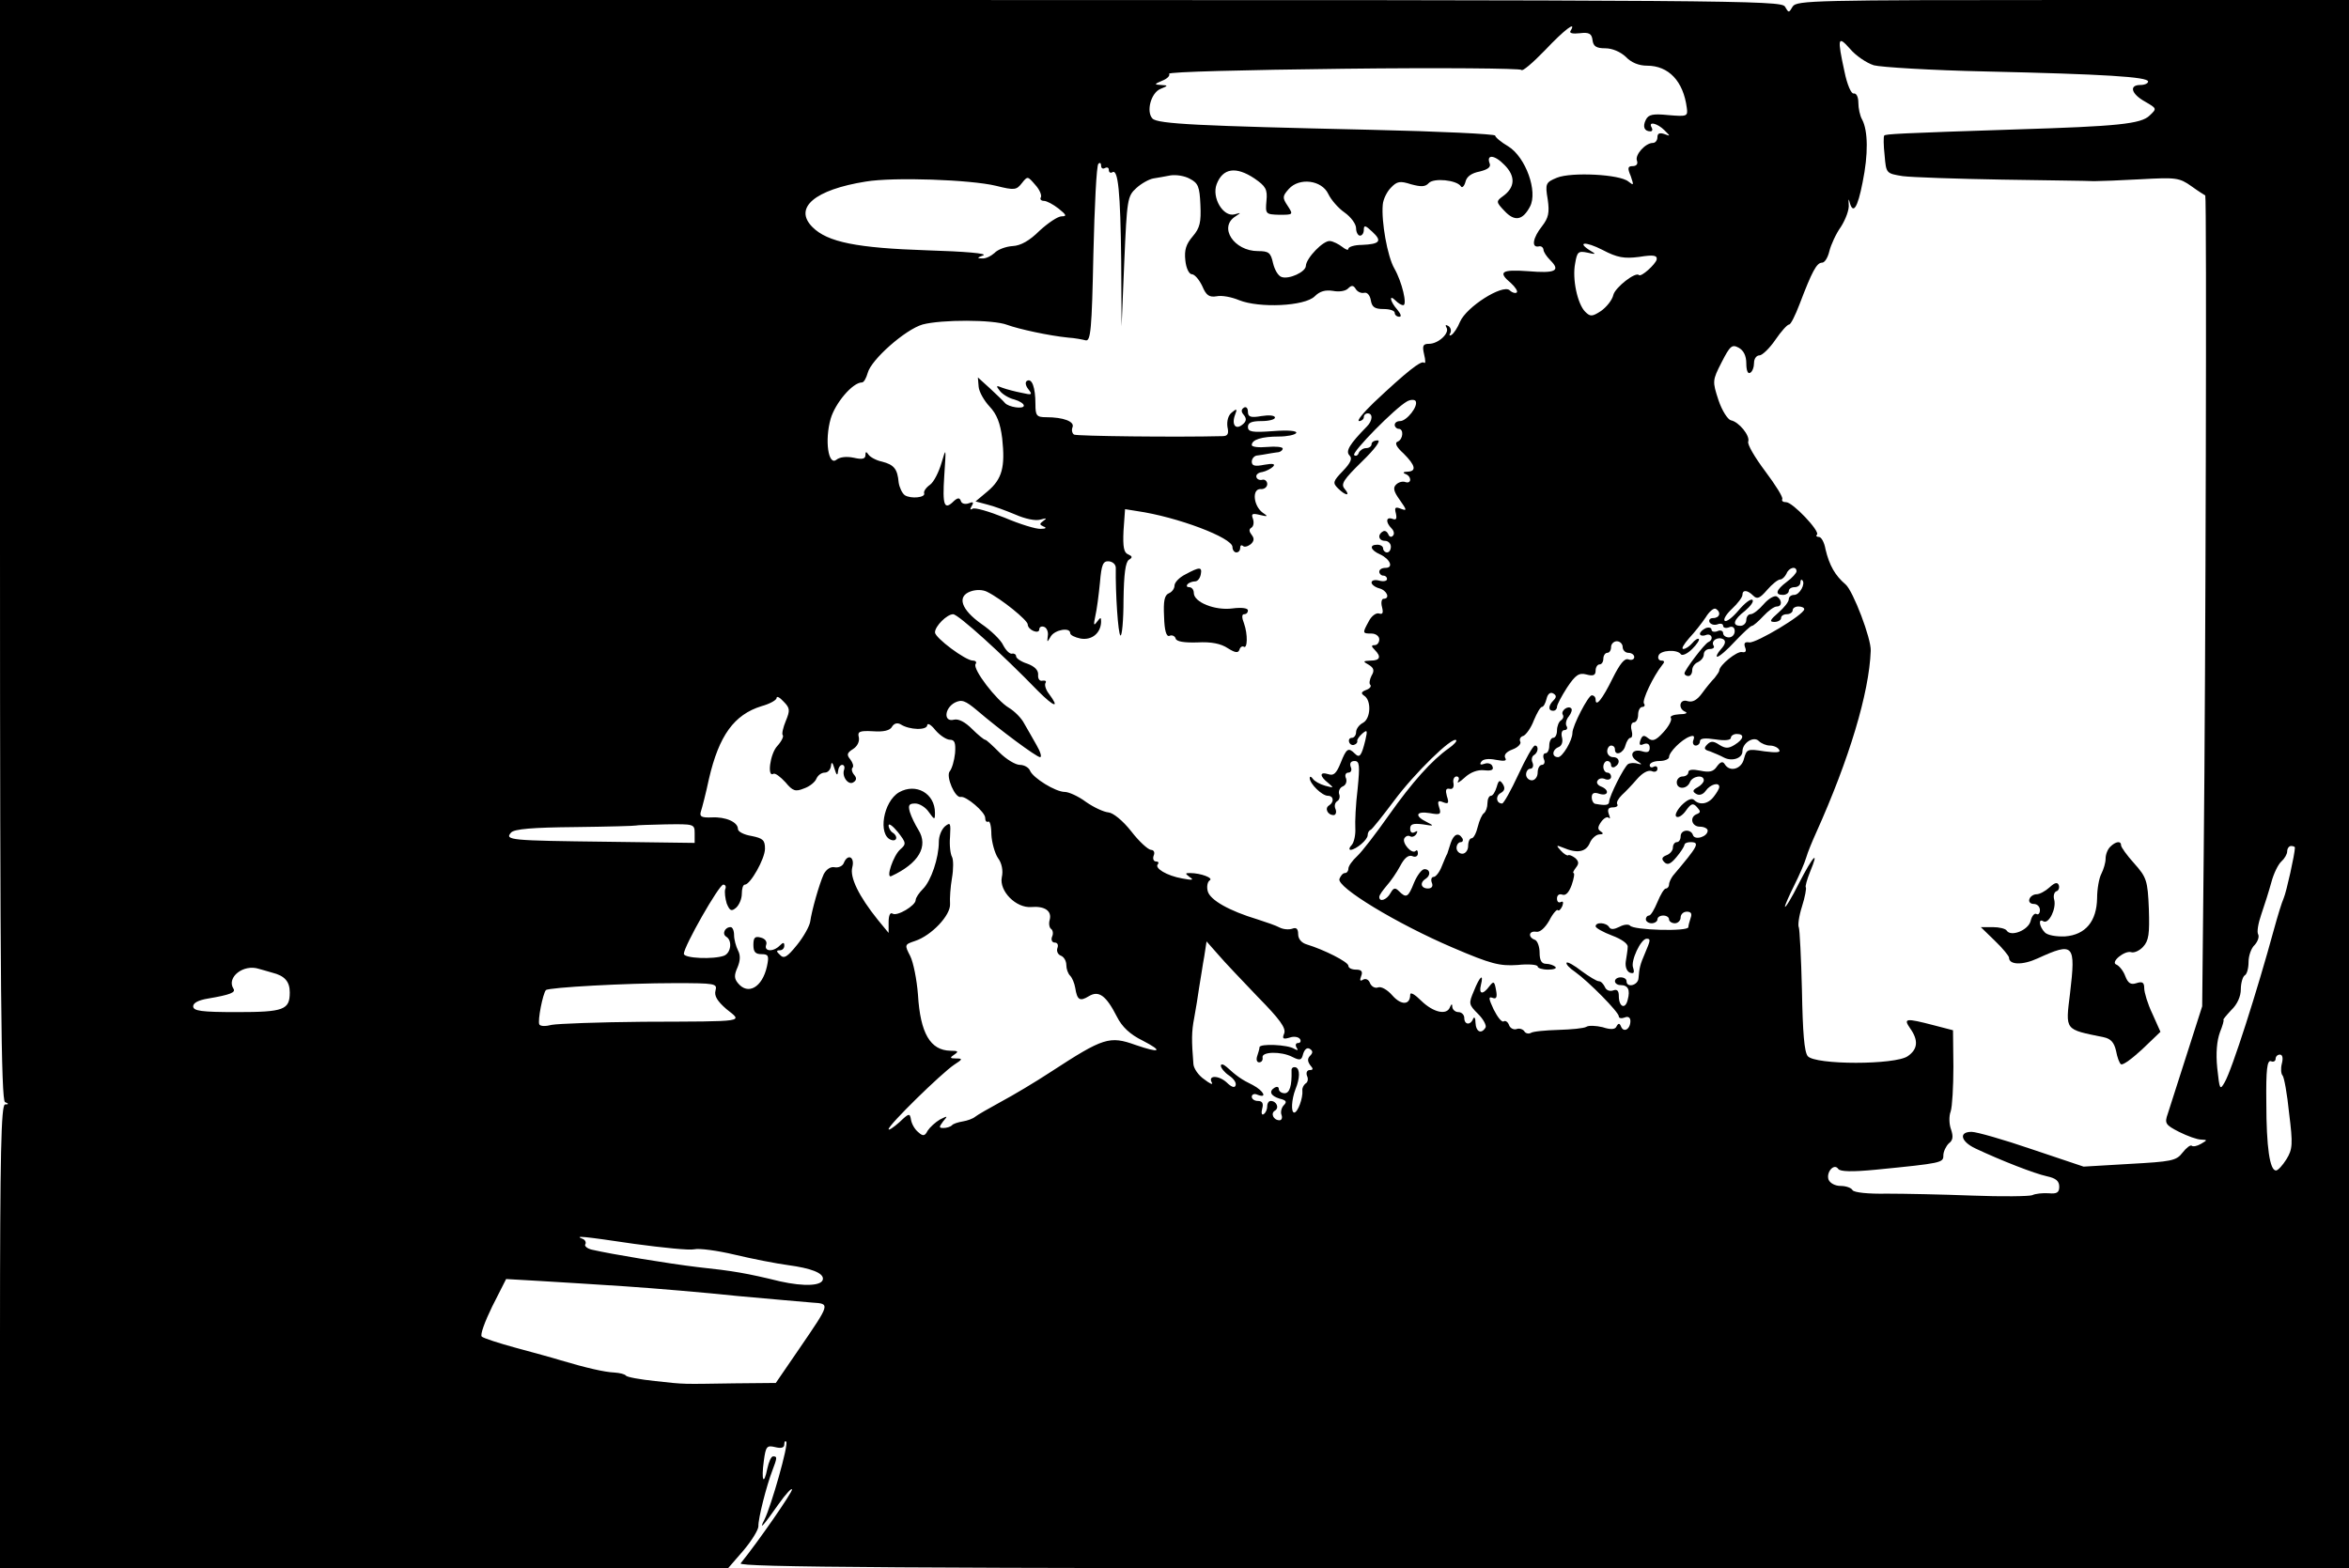 <?xml version="1.0" standalone="no"?>
<!DOCTYPE svg PUBLIC "-//W3C//DTD SVG 20010904//EN"
 "http://www.w3.org/TR/2001/REC-SVG-20010904/DTD/svg10.dtd">
<svg version="1.0" xmlns="http://www.w3.org/2000/svg"
 width="608pt" height="406pt" viewBox="0 0 608 406"
 preserveAspectRatio="xMidYMid meet">
<g transform="translate(0,406) scale(0.1,-0.1)"
fill="#000000" stroke="none">
<path d="M0 2636 c0 -1130 3 -1425 13 -1429 10 -4 10 -6 0 -6 -10 -1 -13 -128
-13 -601 l0 -600 943 0 942 1 39 45 c22 26 39 54 39 63 -1 19 21 105 36 144
13 34 13 37 2 37 -5 0 -11 -14 -15 -32 -9 -45 -16 -31 -9 20 5 38 8 41 29 36
16 -4 24 -2 24 7 0 7 2 10 5 7 7 -6 -39 -167 -56 -201 -16 -31 -4 -18 36 39
19 27 35 44 35 38 0 -8 -86 -133 -133 -191 -7 -10 409 -13 2077 -13 l2086 0 0
2030 0 2030 -715 0 c-669 0 -715 -1 -725 -17 -10 -17 -10 -17 -20 0 -10 16
-131 17 -2315 17 l-2305 0 0 -1424z m4065 1344 c-4 -6 6 -8 24 -6 24 3 31 -1
33 -18 2 -16 10 -21 33 -21 18 0 39 -9 53 -22 14 -15 34 -23 55 -23 56 0 94
-40 103 -109 3 -22 1 -23 -47 -19 -40 4 -52 2 -59 -12 -9 -18 -4 -30 12 -30 5
0 6 5 3 10 -10 17 15 11 33 -7 16 -16 16 -16 0 -10 -12 4 -18 2 -18 -8 0 -8
-5 -15 -12 -15 -19 0 -47 -31 -41 -46 3 -8 -1 -14 -11 -14 -13 0 -14 -5 -5
-26 8 -24 8 -25 -6 -14 -22 19 -148 25 -185 10 -29 -12 -31 -15 -24 -56 5 -35
2 -48 -15 -70 -23 -29 -28 -55 -9 -52 7 2 12 -2 13 -8 0 -6 8 -18 18 -28 27
-27 13 -34 -58 -28 -69 5 -79 -2 -44 -31 11 -10 18 -21 15 -24 -3 -3 -12 -1
-19 6 -19 15 -111 -43 -128 -82 -6 -15 -16 -30 -22 -34 -5 -3 -7 -1 -3 5 3 6
1 14 -5 18 -7 4 -9 3 -5 -4 9 -14 -21 -42 -45 -42 -16 0 -18 -5 -13 -27 4 -16
4 -25 0 -22 -7 7 -45 -23 -130 -103 -28 -27 -45 -48 -38 -48 6 0 12 5 12 10 0
6 5 10 10 10 14 0 13 -19 -2 -34 -45 -46 -56 -64 -45 -75 8 -8 3 -19 -17 -40
-26 -27 -27 -31 -13 -45 20 -20 34 -21 17 -1 -10 12 -2 24 45 70 34 33 50 55
41 55 -9 0 -16 -4 -16 -10 0 -5 -6 -10 -14 -10 -8 0 -16 -6 -19 -12 -2 -7 -8
-10 -12 -6 -7 7 106 122 137 139 9 5 19 5 22 1 8 -13 -23 -52 -40 -52 -8 0
-14 -4 -14 -10 0 -5 5 -10 10 -10 14 0 12 -27 -2 -33 -9 -3 -4 -14 15 -31 31
-31 34 -46 10 -47 -11 0 -13 -3 -5 -6 16 -6 16 -26 0 -21 -7 3 -18 0 -24 -6
-9 -8 -7 -18 9 -40 19 -27 19 -29 3 -23 -15 6 -17 3 -13 -12 3 -14 1 -18 -9
-14 -17 6 -18 -9 -2 -25 6 -6 8 -15 3 -19 -4 -5 -10 -2 -12 5 -3 6 -9 10 -14
6 -14 -8 -11 -24 6 -24 8 0 15 -7 15 -15 0 -8 -4 -15 -10 -15 -5 0 -10 5 -10
10 0 6 -7 10 -15 10 -22 0 -18 -14 7 -25 26 -12 36 -35 14 -35 -9 0 -16 -4
-16 -10 0 -5 5 -10 10 -10 6 0 10 -4 10 -9 0 -5 -9 -7 -20 -4 -11 3 -20 1 -20
-5 0 -5 9 -12 20 -15 20 -5 29 -27 11 -27 -5 0 -7 -10 -4 -21 4 -16 2 -20 -8
-17 -7 2 -19 -6 -26 -20 -17 -31 -17 -32 7 -32 11 0 20 -7 20 -15 0 -8 -5 -15
-12 -15 -9 0 -9 -3 0 -12 18 -18 14 -28 -10 -28 -21 -1 -21 -2 -5 -11 13 -8
15 -15 7 -28 -5 -10 -7 -21 -3 -24 3 -4 -2 -10 -11 -13 -13 -5 -14 -9 -5 -15
19 -12 17 -59 -3 -70 -10 -5 -18 -16 -18 -24 0 -8 -5 -15 -11 -15 -6 0 -9 -5
-7 -11 2 -6 8 -9 13 -7 6 2 9 6 8 10 -1 3 5 12 13 19 13 11 14 9 8 -17 -10
-41 -15 -47 -27 -35 -17 17 -22 14 -37 -24 -11 -27 -18 -34 -32 -29 -23 7 -23
-5 0 -23 15 -13 15 -13 -8 -7 -14 4 -28 12 -32 18 -4 6 -8 7 -8 2 0 -15 32
-46 47 -46 15 0 17 -16 3 -25 -12 -7 -4 -25 12 -25 5 0 8 7 5 15 -4 8 -2 17 4
21 6 3 8 12 5 19 -2 7 2 16 9 19 8 3 12 12 9 21 -4 8 -1 15 6 15 7 0 10 7 6
15 -3 9 0 15 10 15 13 0 14 -11 8 -72 -5 -40 -7 -86 -6 -102 1 -16 -3 -36 -9
-43 -7 -7 -8 -13 -3 -13 14 1 44 26 44 38 0 6 3 12 8 14 4 2 31 36 61 76 52
70 150 166 160 156 3 -2 -6 -12 -19 -21 -44 -31 -95 -88 -155 -173 -33 -47
-70 -95 -82 -106 -13 -12 -23 -26 -23 -33 0 -6 -4 -11 -9 -11 -5 0 -11 -7 -14
-15 -9 -21 150 -117 293 -178 100 -43 122 -48 168 -45 28 3 52 1 52 -4 0 -4
12 -8 27 -8 14 0 23 3 19 7 -4 4 -15 8 -24 8 -12 0 -17 9 -17 29 0 16 -6 31
-12 33 -19 7 -16 24 3 21 10 -2 23 10 34 29 9 18 20 30 22 27 3 -3 8 2 12 11
3 9 2 13 -4 10 -6 -3 -10 1 -10 9 0 9 6 13 14 10 9 -3 17 6 24 25 6 17 8 31 5
31 -3 0 0 6 6 14 8 10 8 16 -2 25 -8 6 -16 9 -18 7 -2 -2 -11 3 -19 12 -13 14
-12 15 5 8 37 -16 60 -12 70 12 5 12 17 22 25 22 10 0 11 3 3 8 -8 5 -8 11 1
24 7 10 16 15 20 11 4 -4 4 0 0 10 -4 12 -1 17 11 17 9 0 14 4 11 8 -3 5 3 15
12 24 9 8 27 27 39 41 14 16 28 24 38 21 8 -4 15 -1 15 6 0 6 -4 8 -10 5 -5
-3 -10 -1 -10 4 0 6 11 11 25 11 14 0 25 5 25 10 0 13 32 45 53 53 11 4 14 2
10 -9 -3 -7 0 -14 6 -14 6 0 11 5 11 11 0 8 13 9 40 5 25 -4 40 -2 40 4 0 5 7
10 15 10 21 0 19 -13 -5 -28 -16 -10 -24 -10 -40 0 -15 10 -22 10 -31 1 -10
-10 -8 -14 7 -18 10 -4 27 -11 36 -16 21 -11 48 -2 48 16 0 22 29 40 42 27 7
-7 20 -12 29 -12 10 0 21 -5 24 -11 5 -7 -7 -8 -38 -4 -44 7 -46 6 -53 -19 -6
-27 -37 -36 -50 -14 -5 8 -11 6 -20 -6 -9 -14 -20 -16 -43 -11 -20 4 -31 3
-31 -4 0 -6 -7 -11 -15 -11 -8 0 -15 -7 -15 -15 0 -19 26 -19 34 0 6 16 36 21
36 5 0 -5 -7 -13 -16 -18 -13 -7 -14 -11 -4 -17 8 -5 18 -2 25 8 12 17 35 23
35 10 0 -5 -7 -16 -14 -25 -15 -20 -37 -23 -51 -9 -6 6 -18 1 -33 -14 -12 -13
-18 -26 -13 -29 5 -4 17 4 25 16 13 18 18 20 28 9 10 -11 10 -14 1 -18 -21 -7
-15 -33 7 -33 11 0 20 -5 20 -10 0 -16 -33 -26 -38 -12 -5 17 -32 15 -32 -3 0
-8 -4 -15 -10 -15 -5 0 -10 -6 -10 -14 0 -8 -8 -17 -17 -20 -12 -5 -13 -10 -5
-18 8 -8 16 -5 31 13 11 13 20 27 21 32 0 4 7 7 15 7 26 0 21 -9 -45 -87 -5
-7 -10 -17 -10 -23 0 -5 -4 -10 -8 -10 -5 0 -14 -16 -22 -35 -8 -19 -17 -35
-22 -35 -4 0 -8 -4 -8 -10 0 -5 7 -10 15 -10 8 0 15 5 15 10 0 6 7 10 15 10 8
0 15 -4 15 -10 0 -5 7 -10 15 -10 8 0 15 7 15 15 0 8 7 15 16 15 11 0 14 -5
10 -16 -3 -9 -6 -20 -6 -24 0 -12 -143 -8 -151 4 -4 4 -16 3 -27 -3 -14 -7
-23 -8 -27 -1 -7 12 -35 14 -35 2 0 -4 19 -15 43 -24 24 -9 41 -21 40 -29 0
-8 -3 -25 -5 -38 -2 -14 3 -26 11 -29 10 -3 12 0 8 13 -7 17 20 75 35 75 11 0
10 -4 -4 -37 -13 -30 -15 -39 -17 -65 -1 -19 -31 -26 -31 -8 0 6 -7 10 -15 10
-8 0 -15 -4 -15 -10 0 -5 6 -10 14 -10 20 0 26 -12 19 -38 -6 -26 -23 -19 -23
10 0 14 -5 18 -15 14 -9 -3 -18 1 -21 9 -4 8 -10 15 -16 15 -5 0 -25 12 -44
26 -19 15 -37 25 -39 22 -3 -3 7 -14 22 -24 35 -25 113 -104 113 -115 0 -5 7
-6 15 -3 9 4 15 0 15 -9 0 -21 -17 -31 -24 -15 -4 10 -7 10 -12 1 -3 -8 -15
-9 -36 -2 -17 4 -36 5 -42 1 -6 -4 -39 -7 -72 -8 -34 -1 -67 -4 -72 -8 -6 -3
-14 -1 -17 5 -4 5 -13 8 -20 5 -7 -2 -16 2 -19 10 -3 9 -10 13 -14 10 -5 -3
-16 11 -26 31 -13 28 -14 34 -3 30 10 -4 13 1 9 21 -4 22 -6 23 -17 9 -17 -23
-28 -21 -22 3 8 32 -3 23 -18 -15 -14 -33 -14 -35 11 -60 14 -14 22 -30 19
-35 -11 -18 -25 -11 -26 13 0 12 -3 16 -6 10 -7 -18 -23 -16 -23 2 0 8 -7 15
-15 15 -8 0 -15 6 -16 13 0 9 -2 9 -6 0 -8 -22 -43 -14 -74 16 -17 17 -29 24
-29 16 0 -27 -23 -28 -46 -2 -13 15 -29 24 -37 21 -8 -3 -17 2 -21 11 -3 9
-11 13 -18 9 -8 -5 -9 -2 -5 9 5 12 1 17 -13 17 -11 0 -20 4 -20 10 0 10 -64
42 -107 55 -14 4 -23 14 -23 27 0 14 -5 18 -15 14 -9 -3 -23 -2 -33 3 -9 5
-35 14 -57 21 -73 22 -123 50 -129 73 -3 11 -1 24 5 28 11 6 -23 19 -51 19
-13 0 -13 -1 0 -11 11 -7 6 -8 -20 -3 -40 7 -73 27 -63 37 3 4 1 7 -5 7 -6 0
-9 7 -6 15 4 9 0 15 -7 15 -8 1 -31 22 -51 48 -22 28 -47 48 -59 49 -12 1 -38
13 -58 27 -20 15 -45 26 -55 26 -24 0 -82 36 -90 55 -3 8 -15 15 -26 15 -12 0
-36 15 -53 32 -18 18 -34 33 -37 33 -3 0 -19 13 -34 28 -18 18 -35 27 -47 24
-27 -7 -25 29 2 44 18 9 27 6 58 -20 57 -49 154 -121 163 -121 5 0 1 14 -9 31
-10 17 -24 43 -32 56 -7 14 -25 32 -40 41 -32 19 -94 100 -86 113 4 5 0 9 -7
9 -19 0 -98 59 -98 73 0 16 31 47 47 47 13 0 126 -102 220 -199 42 -42 57 -46
28 -7 -8 10 -12 23 -9 28 3 5 0 7 -8 6 -7 -2 -12 5 -11 15 1 12 -9 22 -28 29
-16 5 -29 14 -29 19 0 5 -5 8 -10 7 -6 -2 -16 8 -23 21 -6 14 -32 39 -57 56
-52 37 -64 71 -28 84 14 5 31 5 43 -1 38 -19 104 -73 105 -84 0 -15 30 -27 30
-13 0 6 6 9 13 6 6 -2 11 -13 9 -23 -2 -18 -2 -18 8 -1 11 17 50 24 50 8 0 -5
12 -11 27 -14 29 -5 52 14 53 43 0 13 -1 13 -11 0 -8 -11 -9 -8 -4 15 4 17 9
56 12 87 4 47 8 56 23 55 10 -1 18 -8 18 -17 -1 -67 6 -171 12 -175 4 -3 8 39
8 92 1 67 5 98 14 104 10 6 9 9 -2 14 -11 4 -14 19 -12 61 l4 56 31 -5 c104
-15 247 -69 247 -93 0 -8 5 -14 10 -14 6 0 10 5 10 12 0 6 3 8 7 5 3 -4 12 -2
20 4 9 8 10 15 3 24 -7 9 -8 15 -1 19 6 4 7 14 4 23 -5 13 -2 15 18 10 21 -5
22 -4 7 6 -24 18 -28 62 -5 61 9 -1 17 5 17 13 0 7 -6 13 -13 11 -7 -2 -14 2
-15 7 -2 6 5 12 15 13 10 2 23 9 28 14 7 7 0 9 -22 5 -25 -5 -33 -3 -33 8 0 8
7 16 15 16 8 1 20 3 25 4 6 1 17 3 25 4 8 0 15 5 15 10 0 4 -18 6 -40 4 -22
-2 -40 0 -40 5 0 14 26 22 70 22 21 0 41 4 45 9 3 6 -21 8 -60 5 -54 -4 -65
-2 -65 11 0 11 10 15 35 15 19 0 35 4 35 9 0 6 -16 7 -35 4 -28 -5 -35 -2 -35
11 0 10 -5 14 -10 11 -8 -5 -8 -11 0 -20 7 -9 6 -16 -4 -24 -18 -15 -29 0 -19
26 6 15 4 16 -9 5 -9 -7 -13 -22 -11 -37 4 -18 1 -24 -13 -24 -119 -3 -377 0
-384 4 -5 3 -7 12 -4 19 6 15 -24 26 -68 26 -25 0 -28 4 -28 34 0 43 -9 68
-22 60 -5 -3 -4 -12 4 -22 11 -14 9 -15 -17 -9 -16 3 -39 9 -50 13 -17 7 -18
6 -7 -8 7 -9 24 -19 37 -22 14 -4 25 -11 25 -16 0 -10 -40 -4 -49 7 -4 5 -21
21 -38 37 l-32 29 2 -24 c1 -13 14 -36 28 -51 19 -20 28 -43 33 -83 8 -74 0
-105 -38 -137 l-31 -26 30 -8 c17 -4 49 -16 73 -26 25 -11 52 -17 65 -13 15 4
18 4 8 -3 -11 -8 -11 -10 0 -15 9 -3 6 -6 -7 -6 -12 -1 -54 12 -94 29 -40 16
-77 27 -83 23 -6 -4 -7 -1 -2 7 6 10 4 12 -8 7 -9 -3 -18 -1 -20 6 -3 9 -8 9
-18 0 -25 -25 -30 -12 -25 65 5 74 5 75 -7 34 -7 -24 -20 -50 -30 -57 -10 -7
-17 -17 -15 -22 4 -11 -34 -15 -50 -5 -7 5 -14 20 -16 33 -3 35 -12 46 -43 54
-15 3 -31 12 -35 18 -6 9 -8 8 -8 -1 0 -10 -8 -12 -30 -7 -19 4 -36 2 -45 -5
-21 -17 -31 50 -15 106 12 41 57 94 81 94 5 0 11 11 15 25 9 34 97 112 142
125 49 13 183 13 219 -1 30 -11 108 -28 158 -33 17 -1 37 -5 45 -7 13 -3 16
28 20 223 3 124 8 230 13 234 4 4 7 2 7 -5 0 -7 5 -9 10 -6 6 3 10 1 10 -5 0
-6 4 -9 9 -6 15 10 21 -51 23 -228 l1 -171 7 168 c7 161 8 169 31 190 13 12
33 23 44 25 11 2 31 5 45 8 14 2 36 -1 50 -9 21 -11 25 -20 27 -67 2 -45 -1
-60 -20 -82 -17 -20 -22 -35 -19 -62 2 -21 10 -36 17 -36 7 0 19 -14 27 -31
10 -24 18 -29 37 -26 13 3 39 -2 58 -10 52 -21 170 -16 196 10 13 13 27 17 47
14 15 -3 32 -1 39 6 9 9 14 9 20 -1 4 -7 14 -12 22 -10 8 2 15 -7 17 -19 3
-18 10 -23 33 -23 16 0 29 -4 29 -10 0 -5 5 -10 12 -10 6 0 4 7 -5 18 -19 21
-23 42 -5 24 7 -7 15 -12 20 -12 11 0 -3 60 -23 95 -18 31 -34 122 -30 165 1
14 11 34 21 44 16 17 24 18 52 9 26 -7 37 -7 46 3 13 14 72 8 83 -8 3 -6 9 0
12 11 3 14 16 23 37 27 20 5 29 11 26 20 -10 25 12 24 38 -3 29 -29 28 -58 -4
-81 -18 -13 -18 -15 4 -38 26 -28 47 -25 66 11 21 39 -11 128 -56 156 -19 11
-34 24 -34 28 0 4 -145 11 -322 15 -445 10 -551 15 -565 29 -17 18 -4 67 21
77 20 8 20 9 1 10 -18 1 -18 2 3 11 13 5 21 13 18 18 -3 5 194 10 452 13 251
3 458 1 460 -3 2 -5 29 18 61 51 50 53 83 78 66 50z m785 -89 c19 -5 150 -13
290 -16 307 -7 420 -14 420 -26 0 -5 -9 -9 -20 -9 -30 0 -24 -23 12 -43 31
-18 31 -18 12 -36 -22 -22 -84 -28 -344 -36 -307 -10 -340 -12 -343 -16 -2 -2
-2 -25 1 -51 4 -47 4 -47 47 -54 24 -3 139 -7 257 -9 117 -2 224 -3 238 -4 14
0 69 2 122 5 90 5 99 4 130 -18 18 -13 34 -23 36 -24 4 -2 1 -1240 -4 -1699
l-4 -400 -40 -125 c-22 -69 -44 -137 -49 -153 -9 -25 -6 -29 29 -47 22 -11 47
-20 57 -20 17 -1 17 -1 0 -11 -10 -6 -21 -8 -24 -5 -3 3 -14 -5 -24 -18 -16
-21 -29 -23 -137 -29 l-119 -7 -134 45 c-73 25 -143 45 -156 45 -34 0 -28 -25
10 -43 68 -32 153 -65 185 -72 23 -5 32 -12 32 -27 0 -15 -6 -19 -27 -17 -16
1 -35 -1 -43 -5 -8 -3 -78 -4 -155 -1 -77 3 -177 5 -221 5 -49 -1 -85 3 -89 9
-3 6 -17 11 -31 11 -14 0 -27 7 -31 16 -7 19 14 44 25 28 5 -7 35 -8 97 -2
172 17 175 18 175 37 0 10 7 24 14 31 11 8 12 18 6 36 -5 13 -6 34 -1 47 4 12
7 64 7 116 l-1 94 -50 13 c-73 19 -79 18 -61 -8 22 -31 20 -54 -6 -72 -32 -23
-240 -23 -259 0 -9 11 -13 61 -15 170 -2 85 -6 158 -8 163 -3 5 0 29 8 54 8
25 12 48 10 50 -2 2 3 20 11 40 25 60 8 42 -29 -30 -19 -38 -35 -64 -36 -60 0
4 11 29 24 55 13 26 27 58 31 72 4 14 16 43 26 65 85 189 137 361 141 470 2
31 -46 156 -65 172 -27 23 -42 49 -52 91 -3 18 -11 32 -17 32 -6 0 -9 3 -5 6
8 9 -63 84 -80 84 -8 0 -12 3 -10 8 3 4 -17 36 -44 72 -27 36 -47 70 -44 77 5
15 -24 51 -45 55 -8 2 -23 25 -32 52 -16 49 -16 51 8 98 22 43 27 47 44 38 13
-7 20 -21 20 -41 0 -18 4 -28 10 -24 6 3 10 15 10 26 0 10 6 19 14 19 7 0 26
18 41 40 15 22 31 40 36 40 4 0 16 24 27 53 32 84 44 107 58 107 7 0 15 13 19
30 4 16 17 45 30 63 12 19 22 45 20 58 -1 13 0 16 2 7 9 -35 21 -17 34 50 15
73 14 133 -1 162 -6 10 -10 30 -10 44 0 15 -5 25 -12 24 -6 -2 -17 22 -24 57
-19 87 -17 94 14 59 15 -18 43 -37 62 -43z m-1603 -293 c29 -20 34 -28 31 -58
-3 -34 -2 -35 33 -36 36 0 37 0 22 23 -14 21 -14 25 3 44 27 30 85 23 102 -13
7 -15 26 -37 42 -48 17 -12 30 -30 30 -41 0 -10 5 -19 10 -19 6 0 10 7 10 15
0 13 4 12 22 -5 26 -24 20 -32 -27 -34 -19 0 -35 -5 -35 -10 0 -5 -7 -2 -16 5
-9 7 -23 14 -31 15 -17 3 -62 -44 -63 -64 0 -16 -44 -36 -63 -29 -9 3 -18 19
-22 36 -6 27 -11 31 -39 31 -62 0 -103 62 -58 90 15 10 15 10 -3 5 -29 -7 -59
43 -46 78 16 42 50 47 98 15z m-669 -19 c48 -12 53 -11 67 7 15 19 15 18 35
-5 11 -12 17 -27 14 -32 -3 -5 1 -9 8 -9 7 0 24 -9 38 -20 20 -16 22 -20 8
-20 -10 0 -35 -17 -57 -37 -26 -26 -49 -39 -70 -40 -17 -1 -39 -9 -47 -18 -9
-8 -23 -15 -32 -14 -14 0 -13 2 3 8 12 5 -48 10 -145 13 -182 6 -258 21 -297
60 -50 50 6 97 138 118 72 12 271 5 337 -11z m1665 -184 c37 6 47 4 45 -7 -3
-12 -40 -46 -46 -40 -9 9 -61 -32 -66 -51 -3 -14 -18 -32 -32 -42 -23 -15 -28
-15 -41 -2 -20 20 -34 85 -26 125 5 30 8 33 32 28 21 -5 23 -4 9 4 -39 24 -15
26 30 3 38 -20 56 -23 95 -18z m407 -814 c0 -4 -11 -17 -25 -27 -28 -21 -32
-34 -10 -34 8 0 15 5 15 10 0 6 7 10 15 10 8 0 15 5 15 12 0 6 2 9 5 6 9 -9
-7 -38 -21 -38 -8 0 -14 -5 -14 -11 0 -7 -12 -22 -27 -35 -22 -19 -24 -24 -10
-24 9 0 17 5 17 10 0 6 7 10 15 10 8 0 15 5 15 10 0 6 7 10 15 10 8 0 15 -3
15 -7 0 -14 -124 -88 -142 -86 -12 2 -15 -2 -11 -13 4 -10 1 -14 -8 -12 -13 3
-59 -34 -59 -48 0 -3 -6 -11 -12 -19 -7 -7 -22 -25 -32 -39 -13 -18 -25 -25
-38 -21 -21 7 -26 -20 -5 -28 6 -3 -1 -6 -16 -6 -16 -1 -26 -5 -22 -10 3 -5
-6 -22 -20 -37 -19 -21 -28 -24 -39 -15 -11 9 -15 8 -20 -5 -4 -12 -2 -15 9
-10 9 3 15 0 15 -10 0 -11 -6 -13 -19 -9 -26 8 -36 -11 -14 -25 14 -9 14 -10
2 -7 -9 3 -20 2 -25 -1 -11 -8 -48 -82 -49 -97 0 -9 -8 -11 -35 -6 -5 0 -10 8
-10 17 0 11 6 14 20 9 23 -7 27 10 4 19 -8 3 -13 10 -9 15 3 6 12 8 20 4 8 -3
15 0 15 6 0 6 -4 11 -10 11 -5 0 -10 7 -10 15 0 8 5 15 10 15 6 0 10 -5 10
-11 0 -5 5 -7 10 -4 15 9 12 25 -5 25 -8 0 -15 7 -15 15 0 8 5 15 10 15 6 0
10 -4 10 -10 0 -18 22 -10 27 10 3 11 9 20 13 20 5 0 6 9 3 20 -3 11 0 20 6
20 6 0 11 9 11 20 0 11 5 20 11 20 5 0 8 4 4 9 -5 9 24 70 47 99 7 8 7 12 -2
12 -6 0 -10 6 -7 13 4 14 49 17 58 3 4 -4 17 2 29 14 12 12 20 24 17 26 -2 2
-10 -2 -17 -11 -7 -8 -17 -15 -23 -15 -6 0 1 12 15 28 14 15 33 39 43 54 9 15
21 25 26 22 15 -9 10 -24 -7 -24 -8 0 -12 -5 -9 -11 4 -6 13 -8 21 -5 8 3 14
1 14 -4 0 -5 7 -7 15 -4 9 4 15 0 15 -10 0 -9 -7 -16 -15 -16 -8 0 -15 5 -15
11 0 6 -7 9 -15 5 -8 -3 -15 -1 -15 4 0 5 -7 7 -15 4 -8 -4 -15 -10 -15 -15 0
-4 7 -6 15 -3 15 6 22 -11 7 -18 -10 -4 -62 -73 -62 -81 0 -4 5 -7 10 -7 6 0
10 7 10 15 0 9 7 18 15 21 8 4 15 12 15 20 0 8 7 14 16 14 8 0 13 4 9 9 -7 13
12 24 26 16 7 -5 4 -14 -7 -26 -9 -10 -13 -19 -9 -19 5 0 26 18 46 40 21 22
40 40 44 40 3 0 16 11 29 25 13 14 28 25 35 25 14 0 14 17 0 26 -6 3 -21 -5
-34 -20 -12 -14 -27 -26 -34 -26 -6 0 -11 -7 -11 -15 0 -8 -7 -15 -15 -15 -23
0 -18 16 12 39 14 12 23 24 19 28 -4 4 -20 -8 -36 -27 -16 -19 -32 -31 -36
-27 -4 4 5 18 19 31 15 14 27 30 27 36 0 14 13 13 28 -2 10 -10 17 -7 36 15
13 15 28 27 34 27 5 0 12 7 16 15 6 16 26 21 26 6z m-450 -196 c0 -8 7 -15 15
-15 8 0 15 -5 15 -11 0 -6 -7 -9 -15 -6 -10 4 -22 -11 -41 -49 -26 -53 -44
-76 -44 -55 0 6 -4 11 -10 11 -9 0 -50 -79 -50 -97 0 -20 -26 -63 -37 -63 -17
0 -16 19 1 26 8 3 12 13 9 25 -3 11 0 19 6 19 7 0 9 5 6 10 -4 6 -1 18 6 26 6
8 9 17 6 20 -8 9 -28 -6 -22 -16 3 -5 1 -11 -5 -15 -5 -3 -10 -15 -10 -26 0
-10 -4 -19 -10 -19 -5 0 -10 -9 -10 -20 0 -11 -4 -20 -10 -20 -5 0 -7 -7 -4
-15 4 -8 1 -15 -5 -15 -6 0 -11 -9 -11 -20 0 -11 -7 -20 -15 -20 -8 0 -15 7
-15 15 0 8 5 15 11 15 6 0 9 7 6 15 -4 8 -2 17 3 20 12 7 13 25 3 25 -5 0 -24
-34 -43 -75 -19 -41 -38 -75 -42 -75 -15 0 -18 19 -4 27 11 6 12 13 6 23 -8
12 -11 11 -16 -7 -4 -13 -10 -23 -15 -23 -5 0 -9 -9 -9 -19 0 -11 -4 -22 -9
-26 -5 -3 -12 -19 -16 -35 -4 -17 -11 -30 -16 -30 -5 0 -9 -9 -9 -20 0 -11 -7
-20 -15 -20 -8 0 -15 7 -15 15 0 8 5 15 11 15 5 0 7 5 4 10 -10 16 -22 11 -30
-12 -4 -13 -8 -25 -9 -28 -2 -3 -8 -17 -14 -32 -6 -16 -16 -28 -21 -28 -6 0
-8 -7 -5 -15 4 -9 0 -15 -10 -15 -18 0 -22 15 -6 25 14 9 12 25 -3 25 -7 0
-19 -16 -27 -35 -15 -38 -20 -41 -39 -22 -10 10 -14 9 -22 -5 -10 -18 -29 -24
-29 -10 0 5 9 17 19 29 10 11 26 34 35 51 11 21 21 29 31 26 8 -4 15 -1 15 7
0 7 -3 10 -6 6 -10 -9 -36 21 -29 33 4 6 10 8 15 5 5 -3 12 0 16 6 4 8 3 9 -4
5 -7 -4 -12 -1 -12 9 0 12 8 14 33 11 29 -5 30 -4 10 6 -33 16 -28 29 8 23 27
-5 30 -3 24 15 -5 16 -3 19 11 13 13 -5 15 -2 9 16 -4 15 -3 21 7 19 8 -2 12
4 10 15 -2 9 2 17 8 17 6 0 8 -6 4 -12 -4 -7 4 -3 17 9 15 14 34 21 51 19 18
-2 25 1 21 10 -2 7 -12 10 -20 7 -11 -4 -14 -2 -9 5 4 7 19 9 38 5 22 -4 29
-3 24 5 -4 8 3 16 19 22 14 5 23 15 20 20 -3 6 0 13 8 15 7 3 20 21 27 40 8
19 17 35 21 35 4 0 9 9 12 21 3 13 10 18 17 14 9 -5 9 -10 1 -18 -14 -14 -14
-27 -1 -27 6 0 10 5 10 10 0 6 12 28 26 50 22 33 31 39 50 34 18 -5 24 -2 24
10 0 9 5 16 10 16 6 0 10 7 10 15 0 8 5 15 10 15 6 0 10 7 10 15 0 8 7 15 15
15 8 0 15 -7 15 -15z m-2166 -191 c-7 -17 -11 -34 -8 -37 3 -3 -3 -16 -14 -28
-19 -20 -27 -83 -10 -72 5 2 18 -8 31 -22 19 -23 26 -25 48 -16 15 5 29 17 32
25 4 9 13 16 22 16 8 0 15 8 16 18 1 11 4 9 9 -8 5 -17 8 -19 9 -7 1 9 5 17
11 17 5 0 7 -6 5 -12 -7 -18 11 -42 24 -33 8 5 9 11 2 19 -6 7 -8 16 -4 19 3
4 0 13 -6 21 -10 12 -9 17 7 27 11 7 17 19 15 30 -4 15 1 18 37 16 27 -2 44 2
49 12 5 8 13 11 22 6 23 -15 69 -16 69 -2 1 6 10 1 21 -13 12 -14 29 -25 38
-25 12 0 15 -8 13 -35 -2 -19 -8 -40 -14 -47 -10 -13 14 -70 29 -66 13 3 63
-39 63 -54 0 -8 3 -12 8 -10 4 3 8 -12 8 -33 1 -21 9 -49 17 -61 10 -13 14
-33 10 -50 -7 -36 37 -80 76 -77 35 3 54 -10 48 -33 -3 -10 -1 -21 4 -24 4 -3
6 -12 2 -20 -3 -8 0 -15 7 -15 7 0 10 -6 7 -14 -3 -8 1 -17 9 -20 8 -3 14 -14
14 -24 0 -10 4 -22 10 -28 5 -5 11 -19 13 -31 5 -32 12 -36 35 -22 26 16 45 2
73 -53 13 -26 34 -46 67 -62 54 -28 45 -33 -19 -11 -67 24 -83 19 -218 -69
-41 -27 -100 -62 -130 -78 -31 -17 -61 -34 -67 -39 -6 -5 -20 -10 -32 -12 -12
-2 -25 -6 -28 -10 -4 -4 -14 -7 -22 -7 -12 0 -12 2 -1 17 13 15 12 15 -8 5
-12 -7 -26 -20 -32 -29 -7 -14 -12 -15 -24 -4 -9 7 -17 21 -19 32 -3 18 -5 18
-30 -6 -16 -14 -28 -22 -28 -18 0 11 137 145 170 167 22 14 22 16 5 16 -17 0
-17 2 -5 10 12 8 10 10 -10 10 -52 1 -78 45 -84 145 -3 39 -12 84 -20 100 -15
29 -15 30 12 39 43 14 93 67 91 96 -1 14 1 44 5 67 4 23 4 48 0 55 -4 7 -7 30
-5 52 2 36 1 38 -13 27 -9 -8 -16 -25 -16 -40 0 -42 -20 -101 -41 -122 -10
-10 -19 -23 -19 -29 0 -14 -48 -43 -60 -35 -6 4 -10 -5 -10 -22 l0 -28 -28 34
c-49 61 -73 110 -66 136 7 27 -12 36 -22 11 -3 -8 -14 -13 -24 -11 -10 2 -21
-5 -28 -18 -12 -27 -31 -94 -35 -123 -2 -12 -17 -39 -34 -60 -25 -31 -34 -37
-44 -26 -10 9 -10 12 -1 12 7 0 12 5 12 12 0 9 -3 9 -12 0 -17 -17 -41 -15
-35 2 3 8 -2 16 -14 19 -15 4 -19 0 -19 -19 0 -18 5 -24 21 -24 18 0 20 -4 14
-32 -12 -54 -49 -75 -75 -43 -10 12 -10 21 -1 41 7 17 8 31 1 44 -5 10 -10 28
-10 39 0 12 -4 21 -9 21 -15 0 -23 -18 -11 -25 16 -10 12 -42 -6 -49 -27 -10
-104 -7 -104 5 0 19 91 179 102 179 6 0 8 -6 5 -12 -2 -7 0 -24 4 -37 8 -19
12 -21 24 -11 8 7 15 23 15 36 0 13 3 24 8 24 14 0 52 67 52 93 0 22 -5 27
-35 33 -19 3 -35 11 -35 18 0 18 -32 32 -68 30 -26 -1 -32 2 -28 15 3 9 13 47
21 85 26 112 65 166 136 188 22 6 39 16 39 21 0 6 8 2 18 -9 17 -17 17 -23 6
-50z m-236 -291 l0 -25 -227 3 c-250 3 -266 4 -248 24 9 9 54 13 167 14 85 1
155 3 156 4 1 1 36 2 77 3 73 1 75 1 75 -23z m4142 -37 c0 -16 -22 -115 -29
-131 -5 -11 -16 -47 -25 -80 -43 -158 -109 -365 -128 -397 -12 -21 -13 -19
-19 37 -4 39 -1 71 7 93 7 17 11 32 9 32 -2 0 7 11 20 25 16 15 25 36 25 54 0
16 5 33 10 36 6 3 10 19 10 35 0 16 7 36 16 44 8 9 12 21 9 27 -4 6 0 29 8 52
8 23 20 61 26 83 6 23 18 47 26 54 8 7 15 19 15 26 0 8 5 14 10 14 6 0 10 -2
10 -4z m-2684 -387 c56 -57 73 -80 68 -94 -6 -14 -3 -16 14 -11 11 4 23 2 27
-4 3 -5 1 -10 -5 -10 -6 0 -8 -5 -4 -12 5 -7 3 -8 -6 -3 -17 11 -90 14 -90 4
0 -4 -3 -14 -6 -23 -3 -9 -1 -16 5 -16 6 0 10 5 9 12 -4 16 48 17 77 2 20 -10
24 -9 28 8 4 12 10 17 17 13 8 -5 9 -10 1 -18 -7 -7 -7 -14 0 -24 9 -10 8 -13
-1 -13 -7 0 -10 -7 -7 -15 4 -8 2 -17 -4 -20 -5 -4 -9 -12 -8 -18 2 -19 -12
-57 -21 -57 -9 0 -7 34 3 60 12 29 12 53 1 57 -7 2 -12 -2 -11 -9 1 -39 -5
-58 -18 -58 -8 0 -15 5 -15 11 0 5 -4 7 -10 4 -17 -10 -11 -22 12 -29 17 -4
20 -8 11 -17 -6 -6 -9 -18 -6 -25 3 -8 0 -14 -5 -14 -16 0 -24 18 -12 25 12 7
4 25 -11 25 -5 0 -9 -6 -9 -14 0 -8 -4 -17 -9 -20 -5 -4 -7 3 -4 14 4 14 0 20
-11 20 -9 0 -16 5 -16 11 0 6 7 9 15 5 26 -10 16 10 -12 25 -29 14 -43 24 -68
47 -8 7 -15 9 -15 3 0 -5 9 -17 21 -25 12 -8 20 -19 17 -26 -2 -7 -11 -4 -23
8 -21 19 -50 19 -38 -1 3 -6 -6 -2 -20 9 -15 10 -27 28 -28 39 -5 62 -5 84 2
120 4 22 10 58 13 80 4 22 9 58 13 79 l6 39 30 -34 c16 -19 63 -68 103 -110z
m-2551 63 c32 -8 45 -23 45 -51 0 -45 -15 -51 -137 -51 -92 0 -113 3 -113 15
0 9 14 16 38 20 59 10 73 16 66 26 -18 29 26 64 66 51 8 -2 24 -7 35 -10z
m1147 -46 c-4 -14 5 -28 28 -48 42 -34 58 -32 -215 -33 -115 -1 -222 -5 -237
-8 -15 -4 -29 -4 -32 1 -5 9 9 80 17 89 8 7 208 18 333 18 105 0 111 -1 106
-19z m4054 -190 c-3 -12 -2 -26 2 -30 4 -4 12 -48 17 -98 10 -80 9 -93 -7
-119 -10 -16 -22 -29 -27 -29 -16 0 -25 60 -25 176 -1 85 2 110 12 107 6 -3
12 0 12 6 0 6 5 11 11 11 7 0 9 -9 5 -24z m-4264 -466 c74 -10 143 -17 155
-14 12 3 59 -3 105 -14 46 -11 108 -23 138 -27 59 -8 90 -20 90 -35 0 -19 -48
-21 -111 -7 -86 21 -120 27 -214 37 -75 9 -221 33 -273 45 -13 3 -20 10 -17
14 3 5 -1 12 -7 14 -23 9 -1 7 134 -13z m-22 -110 c74 -5 205 -16 290 -25 85
-8 172 -15 193 -17 46 -3 46 -2 -34 -119 l-61 -89 -107 -1 c-138 -2 -125 -3
-206 6 -38 4 -72 10 -75 14 -3 4 -16 7 -30 8 -25 1 -73 12 -140 32 -19 6 -71
20 -115 32 -44 12 -84 25 -88 29 -5 4 8 39 27 78 l36 71 87 -5 c49 -3 149 -9
223 -14z"/>
<path d="M3068 2573 c-16 -8 -28 -21 -28 -29 0 -8 -7 -17 -15 -20 -11 -5 -14
-20 -12 -60 1 -37 6 -53 14 -50 6 3 14 0 16 -7 2 -8 23 -11 56 -10 36 2 61 -3
79 -15 19 -12 27 -13 30 -4 2 7 7 10 11 8 10 -7 11 32 1 60 -6 15 -6 24 0 24
6 0 10 4 10 10 0 6 -17 8 -40 5 -45 -6 -100 16 -100 40 0 8 -5 15 -12 15 -6 0
-8 3 -4 8 4 4 13 7 19 7 7 0 13 8 15 18 4 20 -3 20 -40 0z"/>
<path d="M5462 1868 c-7 -7 -12 -20 -12 -31 0 -10 -5 -27 -11 -39 -6 -11 -11
-40 -11 -63 -1 -60 -30 -95 -83 -99 -23 -1 -45 3 -52 10 -15 15 -18 38 -4 29
14 -8 34 33 28 56 -3 10 0 20 6 22 5 1 8 9 6 15 -3 9 -10 8 -24 -5 -11 -10
-26 -18 -34 -18 -8 0 -16 -6 -18 -12 -3 -7 2 -13 11 -13 9 0 16 -7 16 -16 0
-8 -4 -13 -9 -10 -5 3 -12 -5 -15 -18 -6 -24 -51 -42 -62 -25 -3 5 -19 9 -36
9 l-31 0 36 -35 c21 -20 37 -40 37 -44 0 -19 35 -20 74 -2 94 43 99 37 84 -90
-12 -98 -15 -93 87 -114 19 -4 27 -14 32 -35 3 -17 9 -33 13 -35 5 -3 29 15
55 39 l47 45 -21 47 c-12 25 -21 55 -21 66 0 15 -5 18 -20 13 -15 -5 -22 0
-29 18 -5 14 -16 27 -23 30 -17 6 22 38 39 32 7 -2 21 4 30 14 15 16 17 34 15
98 -3 74 -6 82 -38 118 -19 21 -34 42 -34 47 0 12 -14 10 -28 -4z"/>
<path d="M2327 2009 c-41 -24 -55 -110 -21 -123 16 -6 19 10 4 19 -5 3 -10 12
-10 18 0 7 11 -1 24 -17 22 -28 22 -31 6 -45 -18 -16 -38 -76 -23 -69 71 33
97 77 70 120 -8 13 -18 33 -22 46 -5 18 -2 22 14 22 11 0 27 -10 35 -22 15
-21 16 -21 16 -2 0 50 -49 78 -93 53z"/>
</g>
</svg>
